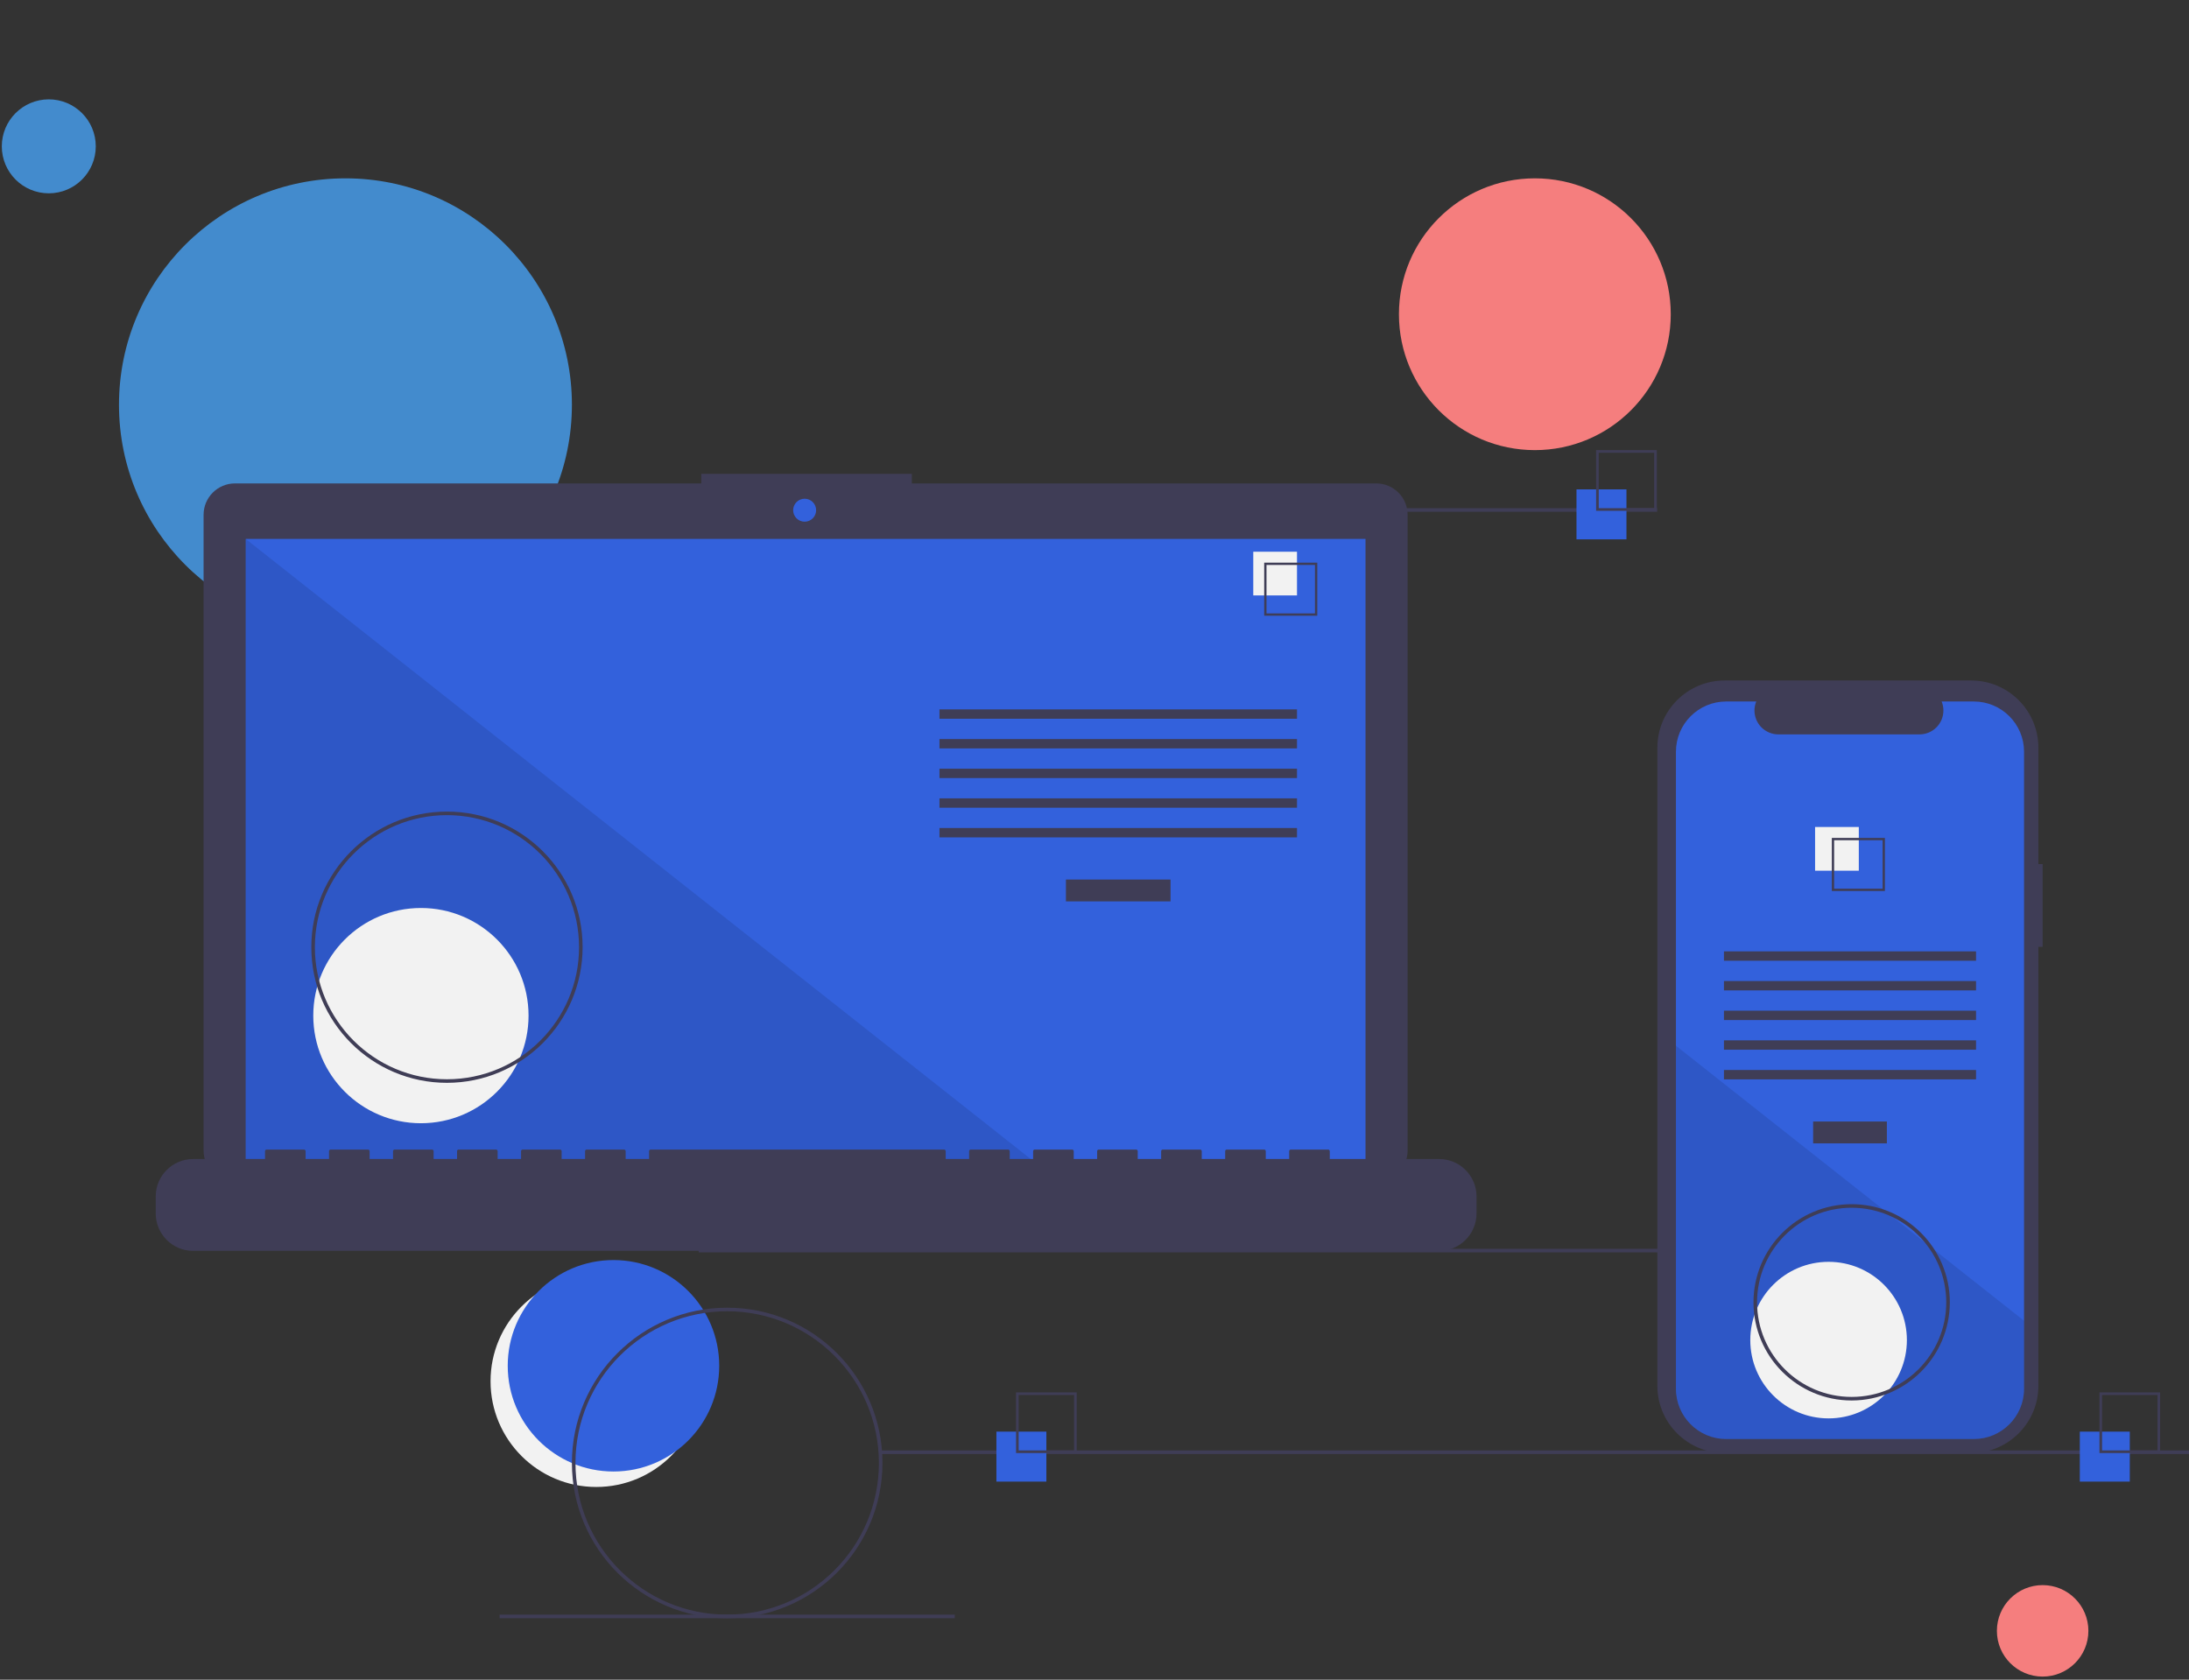 <?xml version="1.0" encoding="utf-8"?>
<!-- Generator: Adobe Illustrator 16.0.0, SVG Export Plug-In . SVG Version: 6.00 Build 0)  -->
<!DOCTYPE svg PUBLIC "-//W3C//DTD SVG 1.1//EN" "http://www.w3.org/Graphics/SVG/1.1/DTD/svg11.dtd">
<svg version="1.1" id="b6117b06-2b45-45bc-b789-4a82ab6612dd"
	 xmlns="http://www.w3.org/2000/svg" xmlns:xlink="http://www.w3.org/1999/xlink" x="0px" y="0px" width="1226.419px"
	 height="941.25px" viewBox="-87.248 -252.229 1226.419 941.25" enable-background="new -87.248 -252.229 1226.419 941.25"
	 xml:space="preserve">
<rect x="-87.248" y="-252.229" width="1226.419" height="941.25" fill="#333333" stroke="none"/>
<circle fill="#F57E7E" cx="1057.171" cy="661.63" r="25.63"/>
<circle fill="#438BCD" cx="-59.915" cy="-170.228" r="26.324"/>
<circle fill="#F57E7E" cx="772.671" cy="-76.148" r="76.148"/>
<circle fill="#438BCD" cx="106.292" cy="-25.417" r="126.879"/>
<title>progressive_app</title>
<circle fill="#F2F2F2" cx="246.827" cy="521.765" r="59.243"/>
<circle fill="#3361DC" cx="256.46" cy="513.095" r="59.243"/>
<rect x="304.171" y="447.543" fill="#3F3D56" width="733" height="2"/>
<path fill="#3F3D56" d="M683.792,18.652H423.623V13.29H305.652v5.362H44.41c-9.719,0-17.599,7.879-17.599,17.598l0,0v356.252
	c0,9.72,7.879,17.599,17.599,17.599h639.382c9.721,0,17.6-7.879,17.6-17.599V36.25C701.392,26.531,693.513,18.652,683.792,18.652
	L683.792,18.652z"/>
<rect x="50.406" y="49.753" fill="#3361DC" width="627.391" height="353.914"/>
<circle fill="#3361DC" cx="363.565" cy="33.667" r="6.435"/>
<polygon opacity="0.1" enable-background="new    " points="498.374,403.667 50.406,403.667 50.406,49.754 "/>
<circle fill="#F2F2F2" cx="148.574" cy="316.877" r="60.307"/>
<rect x="509.953" y="240.622" fill="#3F3D56" width="58.604" height="12.246"/>
<rect x="439.102" y="145.279" fill="#3F3D56" width="200.308" height="5.249"/>
<rect x="439.102" y="161.898" fill="#3F3D56" width="200.308" height="5.248"/>
<rect x="439.102" y="178.518" fill="#3F3D56" width="200.308" height="5.249"/>
<rect x="439.102" y="195.137" fill="#3F3D56" width="200.308" height="5.248"/>
<rect x="439.102" y="211.756" fill="#3F3D56" width="200.308" height="5.249"/>
<rect x="614.917" y="56.934" fill="#F2F2F2" width="24.492" height="24.492"/>
<path fill="#3F3D56" d="M650.781,92.797h-29.74v-29.74h29.74V92.797z M622.333,91.504h27.154V64.35h-27.154V91.504z"/>
<path fill="#3F3D56" d="M719.007,397.231h-61.23v-4.411c0-0.483-0.391-0.875-0.873-0.875l0,0H635.91
	c-0.482,0-0.875,0.392-0.875,0.875l0,0v4.411h-13.119v-4.411c0-0.483-0.393-0.875-0.875-0.875l0,0h-20.994
	c-0.482,0-0.873,0.392-0.873,0.875l0,0v4.411h-13.121v-4.411c0-0.483-0.393-0.875-0.875-0.875l0,0h-20.993
	c-0.483,0-0.875,0.392-0.875,0.875l0,0v4.411h-13.12v-4.411c0-0.483-0.392-0.875-0.875-0.875l0,0h-20.993
	c-0.482,0-0.874,0.392-0.874,0.875l0,0v4.411h-13.121v-4.411c0-0.483-0.392-0.875-0.875-0.875l0,0h-20.992
	c-0.483,0-0.875,0.392-0.875,0.875l0,0v4.411h-13.12v-4.411c0-0.483-0.393-0.875-0.875-0.875l0,0h-20.993
	c-0.483,0-0.875,0.392-0.875,0.875l0,0v4.411h-13.12v-4.411c0-0.483-0.392-0.875-0.875-0.875l0,0H277.281
	c-0.483,0-0.875,0.392-0.875,0.875l0,0v4.411h-13.121v-4.411c0-0.483-0.392-0.875-0.875-0.875h0h-20.993
	c-0.483,0-0.875,0.392-0.875,0.875l0,0v4.411h-13.121v-4.411c0-0.483-0.392-0.875-0.875-0.875l0,0h-20.993
	c-0.483,0-0.875,0.392-0.875,0.875l0,0v4.411H191.56v-4.411c0-0.483-0.391-0.875-0.875-0.875l0,0h-20.993
	c-0.483,0-0.875,0.392-0.875,0.875l0,0v4.411h-13.121v-4.411c0-0.483-0.392-0.875-0.875-0.875l0,0H133.83
	c-0.483,0-0.875,0.392-0.875,0.875l0,0v4.411h-13.121v-4.411c0-0.483-0.392-0.875-0.875-0.875l0,0H97.967
	c-0.483,0-0.875,0.392-0.875,0.875l0,0v4.411H83.972v-4.411c0-0.483-0.392-0.875-0.875-0.875c0,0,0,0,0,0H62.104
	c-0.483,0-0.875,0.392-0.875,0.875l0,0v4.411H20.993C9.399,397.231,0,406.631,0,418.225v9.492c0,11.595,9.399,20.993,20.993,20.993
	h698.015c11.594,0,20.992-9.398,20.992-20.993v-9.492C740,406.631,730.601,397.231,719.007,397.231z"/>
<path fill="#3F3D56" d="M163.171,354.543c-41.974,0-76-34.026-76-76s34.026-76,76-76s76,34.026,76,76
	C239.124,320.497,205.125,354.496,163.171,354.543z M163.171,204.543c-40.869,0-74,33.131-74,74c0,40.869,33.131,74,74,74
	s74-33.131,74-74C237.125,237.693,204.021,204.589,163.171,204.543z"/>
<rect x="586.171" y="32.543" fill="#3F3D56" width="255" height="2"/>
<rect x="406.171" y="560.543" fill="#3F3D56" width="733" height="2"/>
<rect x="192.671" y="652.543" fill="#3F3D56" width="255" height="2"/>
<rect x="471" y="550" fill="#3361DC" width="28" height="28"/>
<path fill="#3F3D56" d="M516,562h-34v-34h34V562z M483.479,560.521h31.043v-31.043h-31.043V560.521z"/>
<rect x="796" y="22" fill="#3361DC" width="28" height="28"/>
<path fill="#3F3D56" d="M841,34h-34V0h34V34z M808.478,32.521h31.043V1.479h-31.043V32.521z"/>
<rect x="1078" y="550" fill="#3361DC" width="28" height="28"/>
<path fill="#3F3D56" d="M1123,562h-34v-34h34V562z M1090.478,560.521h31.043v-31.043h-31.043V560.521z"/>
<path fill="#3F3D56" d="M1057.171,231.958h-2.379v-65.162c0-20.829-16.885-37.713-37.713-37.713l0,0H879.025
	c-20.828,0-37.713,16.885-37.713,37.713l0,0v357.482c0,20.828,16.885,37.714,37.713,37.714l0,0h138.055
	c20.828,0,37.713-16.886,37.713-37.714l0,0V278.341h2.379V231.958z"/>
<path fill="#3361DC" d="M1046.761,169.013v356.959c0.004,15.556-12.605,28.168-28.16,28.171H879.882
	c-15.557-0.003-28.164-12.615-28.16-28.171V169.013c0.002-15.552,12.607-28.158,28.16-28.16h16.83
	c-2.791,6.842,0.496,14.651,7.338,17.44c1.604,0.654,3.318,0.99,5.051,0.99h79.09c7.391,0,13.381-5.989,13.381-13.378
	c0-1.732-0.336-3.448-0.99-5.052h18.02C1034.154,140.855,1046.759,153.461,1046.761,169.013z"/>
<rect x="928.58" y="376.218" fill="#3F3D56" width="41.324" height="12.246"/>
<rect x="878.621" y="280.875" fill="#3F3D56" width="141.24" height="5.248"/>
<rect x="878.621" y="297.494" fill="#3F3D56" width="141.24" height="5.248"/>
<rect x="878.621" y="314.113" fill="#3F3D56" width="141.24" height="5.249"/>
<rect x="878.621" y="330.733" fill="#3F3D56" width="141.24" height="5.248"/>
<rect x="878.621" y="347.353" fill="#3F3D56" width="141.24" height="5.248"/>
<rect x="929.683" y="211.179" fill="#F2F2F2" width="24.492" height="24.492"/>
<path fill="#3F3D56" d="M939.06,217.303v29.74h29.74v-29.74H939.06z M967.509,245.753h-27.16v-27.16h27.16V245.753z"/>
<path opacity="0.1" enable-background="new    " d="M1046.761,487.854v38.12c0.004,15.555-12.605,28.167-28.16,28.17H879.882
	c-15.557-0.003-28.164-12.615-28.16-28.17v-192.21l116.869,92.329l2,1.58l21.74,17.17l2.029,1.61L1046.761,487.854z"/>
<circle fill="#F2F2F2" cx="937.242" cy="498.707" r="43.868"/>
<path fill="#3F3D56" d="M320.171,654.543c-48.049,0-87-38.951-87-87s38.951-87,87-87s87,38.951,87,87
	C407.117,615.569,368.198,654.489,320.171,654.543z M320.171,482.543c-46.944,0-85,38.056-85,85s38.056,85,85,85s85-38.056,85-85
	C405.118,520.621,367.094,482.597,320.171,482.543z"/>
<path fill="#3F3D56" d="M950.171,532.543c-30.375,0-55-24.624-55-55c0-30.375,24.625-55,55-55s55,24.625,55,55
	C1005.136,507.904,980.533,532.509,950.171,532.543z M950.171,424.543c-29.271,0-53,23.729-53,53c0,29.271,23.729,53,53,53
	s53-23.729,53-53l0,0C1003.138,448.286,979.429,424.576,950.171,424.543z"/>
</svg>
